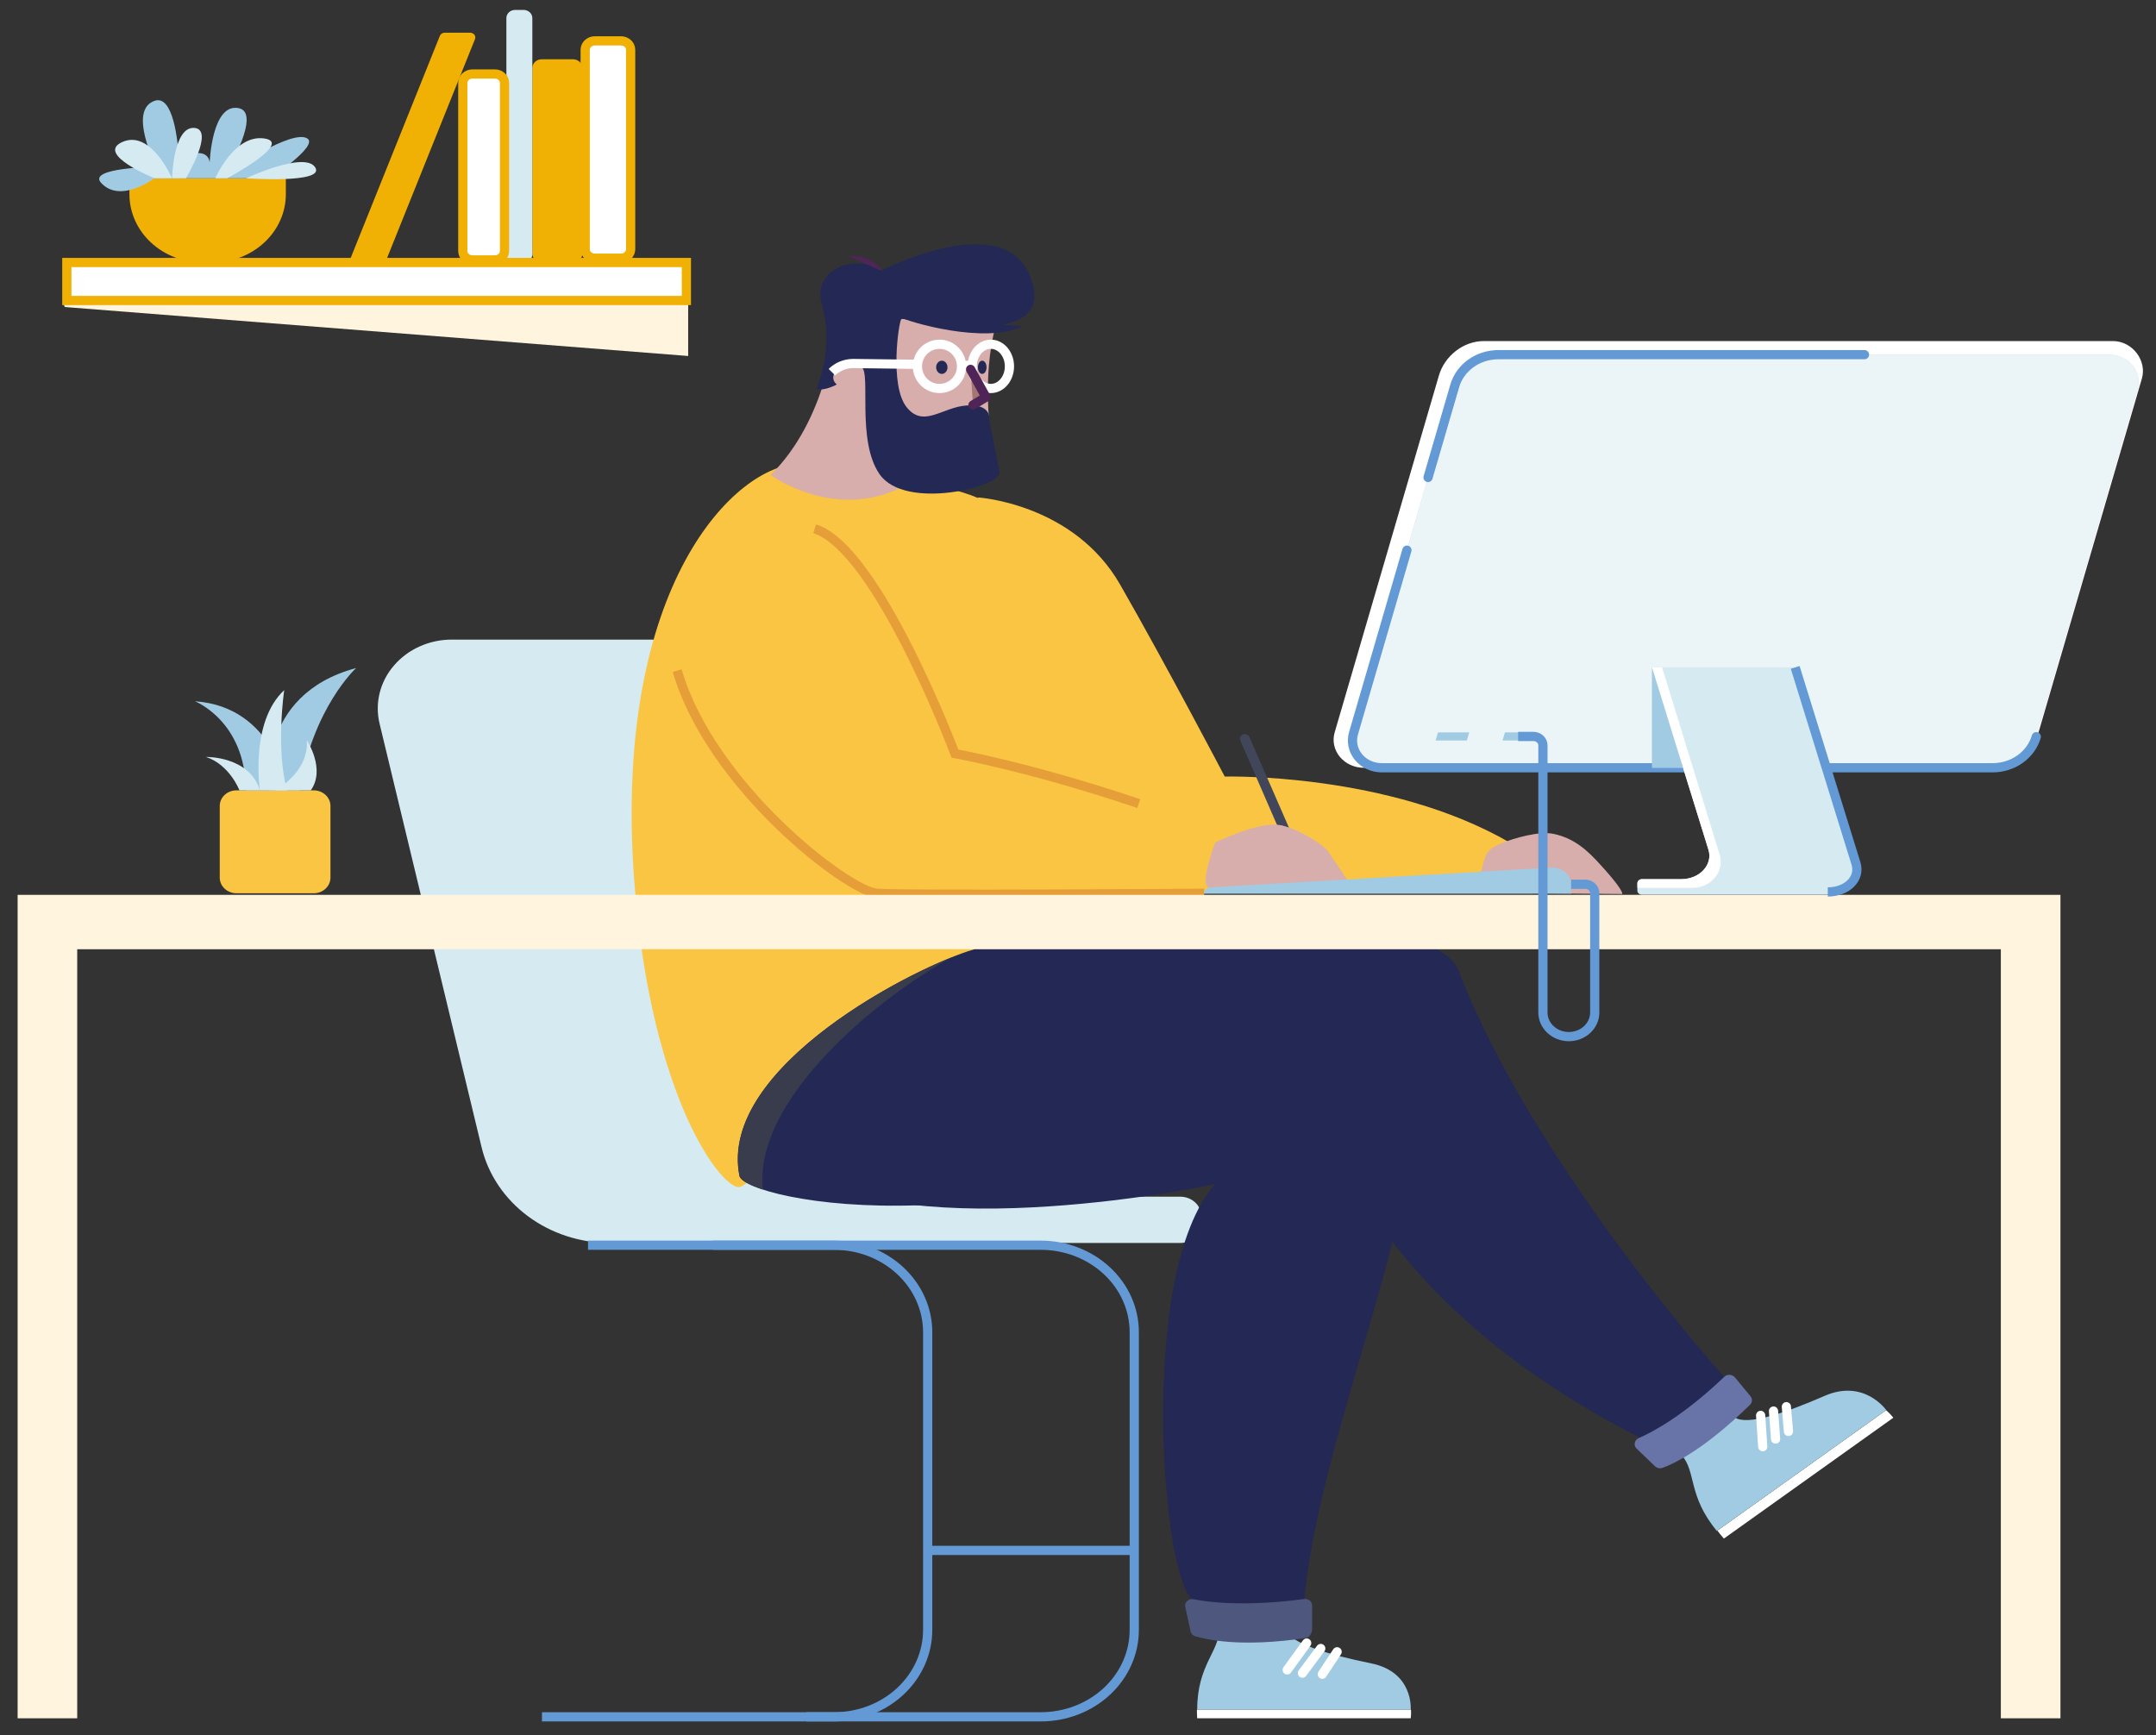 <svg version="1.2" baseProfile="tiny-ps" xmlns="http://www.w3.org/2000/svg" viewBox="0 0 702 565" width="702" height="565">
	<rect x="0" y="0" width="702" height="565" fill="#333333" stroke="none"/>
	<title>Homesvg-svg</title>
	<style>
		tspan { white-space:pre }
		.shp0 { fill: #d6eaf2 } 
		.shp1 { fill: none;stroke: #639ad6;stroke-width: 3 } 
		.shp2 { fill: #f9c543 } 
		.shp3 { fill: #d8aead } 
		.shp4 { fill: #ffffff } 
		.shp5 { fill: #a1cbe2 } 
		.shp6 { fill: none;stroke: #ffffff;stroke-linecap:round;stroke-width: 3 } 
		.shp7 { fill: #242854 } 
		.shp8 { fill: #4e577d } 
		.shp9 { fill: #383c4d } 
		.shp10 { fill: #6874a7 } 
		.shp11 { fill: #41465a } 
		.shp12 { fill: none;stroke: #e59e38;stroke-width: 3 } 
		.shp13 { fill: #4e2556 } 
		.shp14 { fill: none;stroke: #ffffff;stroke-width: 3 } 
		.shp15 { fill: #fff4de } 
		.shp16 { fill: #d4d1f4 } 
		.shp17 { fill: #ebf4f7 } 
		.shp18 { fill: none;stroke: #639ad6;stroke-linecap:round;stroke-linejoin:round;stroke-width: 3 } 
		.shp19 { fill: #a57574 } 
		.shp20 { fill: none;stroke: #4e2556;stroke-linecap:round;stroke-linejoin:round;stroke-width: 3 } 
		.shp21 { fill: #ffffff;stroke: #f1b104;stroke-width: 3 } 
		.shp22 { fill: #f1b104 } 
	</style>
	<path id="Layer" class="shp0" d="M391.15 396.03L391.15 398.4C391.15 399.24 390.97 400.06 390.63 400.83C390.28 401.6 389.78 402.3 389.14 402.89C388.51 403.48 387.76 403.95 386.93 404.26C386.1 404.58 385.21 404.75 384.31 404.75L198.66 404.75C188.91 404.75 179.45 401.66 171.84 395.99C164.23 390.32 158.93 382.41 156.8 373.56L123.58 235.6C122.79 232.31 122.81 228.91 123.62 225.64C124.44 222.36 126.03 219.3 128.3 216.68C130.56 214.05 133.42 211.93 136.68 210.48C139.94 209.02 143.51 208.27 147.13 208.27L211.5 208.27C218.83 208.26 225.94 210.58 231.66 214.85C237.39 219.11 241.38 225.05 242.97 231.7L273.34 357.83C275.51 366.87 280.94 374.94 288.71 380.73C296.49 386.52 306.16 389.68 316.12 389.68L384.31 389.68C386.13 389.68 387.86 390.35 389.14 391.54C390.43 392.73 391.15 394.34 391.15 396.03Z" />
	<path id="Layer" class="shp1" d="M191.46 405.48L271.62 405.48C279.7 405.48 287.44 408.48 293.15 413.8C298.86 419.12 302.06 426.32 302.06 433.84L302.06 530.69C302.06 534.41 301.28 538.1 299.75 541.54C298.22 544.98 295.98 548.1 293.15 550.74C290.33 553.37 286.97 555.46 283.27 556.89C279.58 558.31 275.62 559.05 271.62 559.05L176.46 559.05" />
	<path id="Layer" class="shp1" d="M232.08 405.48L338.91 405.48C346.99 405.49 354.73 408.49 360.43 413.81C366.13 419.12 369.33 426.33 369.32 433.84L369.32 530.69C369.33 538.2 366.14 545.41 360.43 550.73C354.73 556.05 346.99 559.04 338.91 559.05L262.56 559.05" />
	<path id="Layer" class="shp1" d="M302.06 504.86L369.35 504.86" />
	<path id="Layer" class="shp2" d="M318.49 161.99C318.49 161.99 349.57 163.92 364.72 190.36C379.87 216.8 398.78 252.87 398.78 252.87C398.78 252.87 452.16 251.48 491.65 274.4L491.65 290.88L378.12 290.88C364.02 290.88 318.52 240.81 315.86 208.38C313.2 175.95 318.49 161.99 318.49 161.99Z" />
	<path id="Layer" class="shp3" d="M482.78 290.74C480.5 290.3 482.17 283.49 483.51 279.3C484.25 276.99 486.03 275.81 488.37 274.81C493.08 272.82 501.22 270.57 505.82 271.53C512.56 272.94 516.89 276.9 521.1 281.59C522.32 282.94 528.24 289.39 528.24 291.12L482.78 290.74Z" />
	<path id="Layer" class="shp2" d="M259.95 151.13C240.22 151.2 199.31 189.47 206.51 286.78C211.82 358.43 235.83 388.56 241.14 386.45C246.45 384.34 310.54 332.13 319.26 303.92C327.99 275.72 374.32 178.9 313.29 160.3C270.7 147.33 266.27 151.12 259.95 151.13Z" />
	<path id="Layer" class="shp4" d="M459.34 559.52L389.81 559.52C389.74 558.53 389.71 557.59 389.73 556.69L459.42 556.69C459.49 557.63 459.47 558.58 459.34 559.52Z" />
	<path id="Layer" class="shp5" d="M396.89 530.6C397.14 537.65 389.81 542.11 389.81 556.69L459.33 556.69C459.33 556.69 460.35 544.46 446.44 541.64C432.54 538.83 419.89 535.06 418.63 530.6L396.89 530.6Z" />
	<path id="Layer" class="shp6" d="M419.12 543.77L425.46 535.03" />
	<path id="Layer" class="shp6" d="M424.07 544.83L430.04 536.8" />
	<path id="Layer" class="shp6" d="M430.55 545.18L435.37 537.87" />
	<path id="Layer" class="shp7" d="M322.12 309.15C322.12 309.15 428.24 302.98 454.03 331.2C479.81 359.43 429.75 460 424.7 521.11C424.7 521.11 399.3 523.46 388.99 521.11C378.68 518.76 369.7 414.29 395.68 385.61C395.68 385.61 296.92 406.73 258.42 380.09C219.91 353.45 306.1 309.67 322.12 309.15Z" />
	<path id="Layer" class="shp8" d="M389.24 532.85C392.88 533.85 403.77 536.56 425.29 533.38C426.41 533.21 427.23 531.61 427.23 530.55L427.23 522.79C427.23 522.48 427.16 522.18 427.02 521.91C426.88 521.63 426.69 521.38 426.44 521.18C426.19 520.99 425.9 520.84 425.58 520.75C425.27 520.67 424.94 520.65 424.62 520.69C405.99 523.2 393.76 521.82 388.65 520.76C388.29 520.68 387.92 520.69 387.57 520.78C387.22 520.87 386.89 521.03 386.62 521.26C386.35 521.48 386.14 521.77 386.01 522.08C385.88 522.4 385.84 522.74 385.88 523.08L387.62 531.03C387.67 531.45 387.85 531.84 388.13 532.16C388.42 532.49 388.81 532.73 389.24 532.85Z" />
	<path id="Layer" class="shp4" d="M616.46 461.66L561.3 501.01C560.52 500.13 559.82 499.26 559.18 498.42L614.12 459.22C615 459.95 615.78 460.77 616.46 461.66Z" />
	<path id="Layer" class="shp5" d="M547.55 473.83C552.37 479.3 549.48 486.98 559.01 498.52L614.17 459.17C614.17 459.17 606.97 448.91 594.1 454.54C581.23 460.17 568.73 464.34 564.8 461.52L547.55 473.83Z" />
	<path id="Layer" class="shp6" d="M573.95 471.08L573.27 460.89" />
	<path id="Layer" class="shp6" d="M578.14 468.6L577.46 459.48" />
	<path id="Layer" class="shp6" d="M582.33 466.12L581.65 458.06" />
	<path id="Layer" class="shp7" d="M240.76 382.91C242.35 390.86 332.67 410.16 428.74 353.75C428.74 353.75 437.21 418.97 534.29 468.33C534.29 468.33 555.67 459.85 561.48 448.46C561.48 448.46 499.44 379.6 475.05 316.37C464.81 289.83 335.99 303.72 317.13 309.15C298.27 314.58 233.69 347.43 240.76 382.91Z" />
	<path id="Layer" class="shp9" d="M248.4 387.36C243.72 385.83 241.06 384.21 240.8 382.9C234.44 351.07 285.85 321.34 310.06 311.66C286.11 324.62 245.24 357.97 248.4 387.36Z" />
	<path id="Layer" class="shp10" d="M541.33 477.98C544.88 476.7 554.82 472.13 569.82 457.43C570.19 457.06 570.41 456.58 570.44 456.08C570.47 455.57 570.3 455.07 569.97 454.67L564.88 448.51C564.68 448.27 564.43 448.07 564.14 447.93C563.85 447.79 563.54 447.7 563.21 447.68C562.88 447.67 562.56 447.71 562.25 447.82C561.95 447.93 561.67 448.1 561.44 448.32C548.31 460.86 538.29 466.23 533.55 468.31C533.23 468.45 532.94 468.66 532.72 468.93C532.5 469.2 532.35 469.51 532.28 469.84C532.22 470.17 532.24 470.51 532.34 470.84C532.44 471.16 532.63 471.46 532.88 471.7L538.87 477.46C539.18 477.76 539.58 477.97 540.01 478.06C540.45 478.15 540.91 478.12 541.33 477.98Z" />
	<path id="Layer" class="shp2" d="M265.25 172.19C285.77 178.53 310.93 245.4 310.93 245.4C310.93 245.4 346.98 251.75 395.91 270.79C395.91 270.79 398.53 282.77 392.08 290.88C392.08 290.88 295 291.58 285.52 290.88C276.04 290.17 231.48 256.09 220.49 218.38C209.49 180.68 240.19 164.45 265.25 172.19Z" />
	<path id="Layer" class="shp11" d="M403.84 241.1L424.44 288.52L427.98 288.52L406.8 239.98C406.65 239.63 406.36 239.35 405.99 239.19C405.62 239.03 405.2 239.01 404.82 239.13C404.61 239.19 404.42 239.3 404.26 239.43C404.1 239.57 403.97 239.73 403.87 239.92C403.78 240.1 403.73 240.3 403.73 240.5C403.72 240.71 403.76 240.91 403.84 241.1Z" />
	<path id="Layer" class="shp3" d="M395.68 274.35C395.68 274.35 410.03 267.3 416.78 268.69C423.52 270.09 431.61 275.74 432.45 277.32C433.3 278.91 439.19 286.57 439.19 288.29C439.19 290.02 420.12 289.39 417.44 289.39C414.76 289.39 397.13 289.65 393.72 289C390.31 288.34 395.68 274.35 395.68 274.35Z" />
	<path id="Layer" class="shp3" d="M417.44 289.39C420.12 289.39 439.19 290.02 439.19 288.29C439.19 286.57 433.29 278.89 432.45 277.32C431.61 275.76 423.52 270.12 416.78 268.71C416.78 268.71 425.1 279.45 417.44 289.39Z" />
	<path id="Layer" class="shp12" d="M392.08 290.88C392.08 290.88 295 291.58 285.52 290.88C276.04 290.17 231.48 256.09 220.49 218.38" />
	<path id="Layer" class="shp12" d="M265.25 172.19C285.77 178.53 310.93 245.4 310.93 245.4C310.93 245.4 335.13 249.66 370.78 261.67" />
	<path id="Layer" class="shp5" d="M511.57 291.01L511.57 288.18C511.57 287.4 511.4 286.64 511.07 285.92C510.74 285.21 510.25 284.57 509.65 284.04C509.04 283.51 508.32 283.1 507.53 282.84C506.74 282.58 505.91 282.47 505.08 282.53L394.06 288.96C393.5 289 392.98 289.23 392.59 289.62C392.21 290 392 290.51 392 291.03L511.57 291.01Z" />
	<path id="Layer" class="shp3" d="M271.75 108.05C271.75 108.05 269.32 136.59 250.91 154.67C250.91 154.67 271.52 169.86 293.91 158.53L296.35 108.16L271.75 108.05Z" />
	<path id="Layer" class="shp3" d="M325.57 101.84C325.57 101.84 320.1 114.28 322.07 137.24C324.04 160.19 284.83 148.22 284.16 132.36C283.5 116.49 286.16 102.04 290.59 101.82C295.03 101.61 325.57 101.84 325.57 101.84Z" />
	<path id="Layer" class="shp7" d="M265.82 126.69C265.82 126.69 271.74 113.63 267.58 99.09C264.54 88.46 276.85 82.28 287.26 87.95C287.26 87.95 326.5 67.86 335.35 89.81C346.02 116.28 294.36 102.89 293.47 103.92C292.58 104.96 289.63 125.55 295.17 132.55C300.71 139.56 306.84 132.51 314.82 132.03C323.08 131.53 322.07 136.61 322.07 136.61C322.07 136.61 324.54 148.96 325.43 153.7C326.31 158.44 294.72 166.44 286.38 154.4C278.81 143.49 283.64 121.42 280.54 119.58C274.12 115.78 268.91 122.51 272.48 125.19C272.48 125.19 268.57 127.39 265.82 126.69Z" />
	<path id="Layer" class="shp7" d="M332.86 106.23C320.7 112.31 295.4 104.68 293.13 103.3L332.86 106.23Z" />
	<path id="Layer" class="shp13" d="M276.25 83.39C280.51 83.08 285.13 84.63 287.26 88.31L276.25 83.39Z" />
	<path id="Layer" class="shp7" d="M306.66 121.76C307.68 121.76 308.51 120.79 308.51 119.61C308.51 118.42 307.68 117.45 306.66 117.45C305.64 117.45 304.81 118.42 304.81 119.61C304.81 120.79 305.64 121.76 306.66 121.76Z" />
	<path id="Layer" class="shp7" d="M319.81 121.76C320.59 121.76 321.22 120.79 321.22 119.61C321.22 118.42 320.59 117.45 319.81 117.45C319.04 117.45 318.41 118.42 318.41 119.61C318.41 120.79 319.04 121.76 319.81 121.76Z" />
	<path id="Layer" class="shp14" d="M305.9 126.5C309.87 126.5 313.08 123.28 313.08 119.3C313.08 115.32 309.87 112.1 305.9 112.1C301.93 112.1 298.72 115.32 298.72 119.3C298.72 123.28 301.93 126.5 305.9 126.5Z" />
	<path id="Layer" class="shp14" d="M322.62 126.5C325.96 126.5 328.68 123.28 328.68 119.3C328.68 115.32 325.96 112.1 322.62 112.1C319.27 112.1 316.55 115.32 316.55 119.3C316.55 123.28 319.27 126.5 322.62 126.5Z" />
	<path id="Layer" class="shp14" d="M313.08 118.99L316.55 118.99" />
	<path id="Layer" class="shp14" d="M298.34 118.63L277.82 118.37C276.52 118.37 275.23 118.62 274.04 119.11C272.84 119.59 271.76 120.3 270.88 121.19" />
	<path id="Layer" class="shp15" d="M670.89 291.39L670.89 559.53L651.48 559.53L651.48 309.1L25.14 309.1L25.14 559.53L5.74 559.53L5.74 291.39L670.89 291.39Z" />
	<path id="Layer" class="shp4" d="M648.79 250.01L444.03 250.01C442.52 250.01 441.04 249.69 439.69 249.07C438.33 248.45 437.16 247.54 436.24 246.43C435.32 245.32 434.7 244.02 434.41 242.65C434.12 241.27 434.17 239.85 434.57 238.5L468.54 122.19C470.36 116.04 476.33 111.06 483.18 111.06L687.94 111.06C694.4 111.06 699.1 117.49 697.4 123.29L663.43 239.6C662.56 242.59 660.65 245.23 658.01 247.11C655.36 248.99 652.12 250.01 648.79 250.01Z" />
	<path id="Layer" class="shp16" d="M648.8 250.01L449.9 250.01C448.44 250.01 446.99 249.7 445.68 249.09C444.36 248.49 443.22 247.61 442.33 246.52C441.44 245.44 440.83 244.18 440.55 242.84C440.27 241.51 440.32 240.13 440.7 238.81L473.68 125.62C474.52 122.71 476.38 120.15 478.95 118.31C481.52 116.48 484.67 115.49 487.9 115.49L686.8 115.49C688.26 115.49 689.71 115.81 691.02 116.41C692.34 117.02 693.48 117.9 694.37 118.98C695.26 120.06 695.87 121.32 696.16 122.66C696.44 124 696.38 125.38 696 126.69L663 239.89C662.15 242.79 660.3 245.35 657.74 247.18C655.17 249.01 652.03 250.01 648.8 250.01Z" />
	<path id="Layer" class="shp17" d="M648.8 250.01L449.9 250.01C448.44 250.01 446.99 249.7 445.68 249.09C444.36 248.49 443.22 247.61 442.33 246.52C441.44 245.44 440.83 244.18 440.55 242.84C440.27 241.51 440.32 240.13 440.7 238.81L473.68 125.62C474.52 122.71 476.38 120.15 478.95 118.31C481.52 116.48 484.67 115.49 487.9 115.49L686.8 115.49C688.26 115.49 689.71 115.81 691.02 116.41C692.34 117.02 693.48 117.9 694.37 118.98C695.26 120.06 695.87 121.32 696.16 122.66C696.44 124 696.38 125.38 696 126.69L663 239.89C662.15 242.79 660.3 245.35 657.74 247.18C655.17 249.01 652.03 250.01 648.8 250.01Z" />
	<path id="Layer" class="shp18" d="M464.97 155.48L473.68 125.62C474.52 122.71 476.38 120.15 478.95 118.31C481.52 116.48 484.67 115.49 487.9 115.49L607.08 115.49" />
	<path id="Layer" class="shp18" d="M663.02 239.89C662.18 242.79 660.32 245.36 657.75 247.19C655.18 249.02 652.03 250.01 648.8 250.01L449.9 250.01C448.44 250.01 446.99 249.7 445.68 249.09C444.36 248.49 443.22 247.61 442.33 246.52C441.44 245.44 440.83 244.18 440.55 242.84C440.27 241.51 440.32 240.13 440.7 238.81L458.1 179.14" />
	<path id="Layer" class="shp0" d="M603.91 281.11L584.15 217.3L537.87 217.3L556.28 276.72C557.78 281.56 553.42 286.28 547.45 286.28L534.67 286.28C534.28 286.26 533.9 286.39 533.61 286.63C533.32 286.87 533.15 287.21 533.13 287.57L533.13 290.05C533.15 290.41 533.32 290.75 533.61 290.99C533.9 291.24 534.28 291.36 534.67 291.34L594.72 291.34C600.94 291.34 605.47 286.13 603.91 281.11Z" />
	<path id="Layer" class="shp4" d="M551.14 289.11L533.15 289.11L533.15 287.57C533.17 287.21 533.35 286.87 533.64 286.63C533.93 286.39 534.31 286.26 534.7 286.28L547.44 286.28C553.42 286.28 557.78 281.56 556.28 276.72L537.87 217.3L541.17 217.3L559.97 278.44C560.33 279.7 560.37 281.02 560.1 282.29C559.82 283.57 559.24 284.77 558.38 285.8C557.53 286.83 556.43 287.66 555.18 288.24C553.92 288.81 552.54 289.11 551.14 289.11Z" />
	<path id="Layer" class="shp5" d="M537.87 217.3L537.87 250.07L548.02 250.07L537.87 217.3Z" />
	<path id="Layer" class="shp5" d="M478.38 238.5L468.22 238.5L467.44 241.13L477.6 241.13L478.38 238.5Z" />
	<path id="Layer" class="shp5" d="M499.39 238.5L490 238.5L489.23 241.13L498.61 241.13L499.39 238.5Z" />
	<path id="Layer" class="shp1" d="M595.13 290.44C601.33 290.44 605.86 286.16 604.3 281.14L584.52 217.32" />
	<path id="Layer" class="shp1" d="M494.31 239.81L499.27 239.81C500.1 239.81 500.89 240.12 501.47 240.66C502.05 241.2 502.38 241.94 502.38 242.7L502.38 329.71C502.38 331.79 503.27 333.78 504.85 335.25C506.43 336.72 508.58 337.55 510.82 337.55C513.05 337.55 515.2 336.72 516.78 335.25C518.36 333.78 519.25 331.79 519.25 329.71L519.25 290.82C519.25 290.44 519.17 290.07 519.01 289.72C518.85 289.37 518.63 289.05 518.34 288.78C518.05 288.51 517.71 288.3 517.33 288.15C516.95 288.01 516.55 287.94 516.14 287.94L511.57 287.94" />
	<path id="Layer" class="shp2" d="M102.13 257.36L77.02 257.36C74 257.36 71.55 259.63 71.55 262.44L71.55 285.79C71.55 288.6 74 290.88 77.02 290.88L102.13 290.88C105.16 290.88 107.6 288.6 107.6 285.79L107.6 262.44C107.6 259.63 105.16 257.36 102.13 257.36Z" />
	<path id="Layer" class="shp5" d="M87.73 257.36C87.73 257.36 83.25 226.33 115.96 217.53C115.96 217.53 101.84 230.46 97.54 257.36L87.73 257.36Z" />
	<path id="Layer" class="shp5" d="M93.47 257.36C93.47 257.36 89.58 230.17 63.46 228.35C63.46 228.35 79.88 234.74 80.07 257.36L93.47 257.36Z" />
	<path id="Layer" class="shp0" d="M84.63 257.36C84.63 257.36 81.25 235.24 92.54 224.73C92.54 224.73 89.73 243.74 93.45 257.36L84.63 257.36Z" />
	<path id="Layer" class="shp0" d="M89.58 257.36C89.58 257.36 100.64 251.61 99.91 241.05C99.91 241.05 106.14 250.45 101.19 257.36L89.58 257.36Z" />
	<path id="Layer" class="shp0" d="M77.96 257.36C77.96 257.36 74.82 249.05 67.08 246.49C67.08 246.49 81.19 246.15 84.63 257.36L77.96 257.36Z" />
	<path id="Layer" class="shp19" d="M316.03 120.28L321.03 129.33L316.8 131.88" />
	<path id="Layer" class="shp20" d="M316.03 120.28L321.03 129.33L316.8 131.88" />
	<path id="Layer" class="shp15" d="M21.32 98.66L224.07 98.66L224.07 115.92L21.28 99.99C20.74 99.94 20.78 98.66 21.32 98.66Z" />
	<path id="Layer" class="shp21" d="M202.2 13.31L193.68 13.31C191.94 13.31 190.54 14.61 190.54 16.22L190.54 81.16C190.54 82.77 191.94 84.07 193.68 84.07L202.2 84.07C203.93 84.07 205.34 82.77 205.34 81.16L205.34 16.22C205.34 14.61 203.93 13.31 202.2 13.31Z" />
	<path id="Layer" class="shp22" d="M186.57 19.3L176.39 19.3C174.7 19.3 173.33 20.57 173.33 22.14L173.33 82.63C173.33 84.2 174.7 85.48 176.39 85.48L186.57 85.48C188.26 85.48 189.63 84.2 189.63 82.63L189.63 22.14C189.63 20.57 188.26 19.3 186.57 19.3Z" />
	<path id="Layer" class="shp0" d="M170.48 3.23L167.73 3.23C166.15 3.23 164.88 4.41 164.88 5.88L164.88 82.82C164.88 84.29 166.15 85.48 167.73 85.48L170.48 85.48C172.05 85.48 173.33 84.29 173.33 82.82L173.33 5.88C173.33 4.41 172.05 3.23 170.48 3.23Z" />
	<path id="Layer" class="shp21" d="M161.14 24.09L153.82 24.09C152.09 24.09 150.69 25.39 150.69 26.99L150.69 81.73C150.69 83.33 152.09 84.63 153.82 84.63L161.14 84.63C162.87 84.63 164.27 83.33 164.27 81.73L164.27 26.99C164.27 25.39 162.87 24.09 161.14 24.09Z" />
	<path id="Layer" class="shp22" d="M125.44 85.48L113.59 85.48L143.23 11.65C143.35 11.36 143.55 11.11 143.82 10.94C144.09 10.76 144.41 10.66 144.74 10.66L153.15 10.66C153.41 10.67 153.67 10.73 153.9 10.85C154.13 10.96 154.33 11.13 154.48 11.33C154.63 11.53 154.72 11.77 154.75 12.01C154.78 12.25 154.75 12.5 154.66 12.73L125.44 85.48Z" />
	<path id="Layer" class="shp21" d="M223.49 85.48L21.76 85.48L21.76 97.85L223.49 97.85L223.49 85.48Z" />
	<path id="Layer" class="shp22" d="M42.15 58.05L93.07 58.05L93.07 63.24C93.07 69.14 90.55 74.8 86.06 78.97C81.57 83.14 75.49 85.48 69.14 85.48L66.07 85.48C59.72 85.48 53.64 83.14 49.15 78.97C44.66 74.8 42.14 69.14 42.14 63.24L42.14 58.05L42.15 58.05Z" />
	<path id="Layer" class="shp5" d="M87.96 58.05L50.25 58.05C50.25 58.05 39.22 66.41 32.92 59.55C28.36 54.59 50.19 54.36 50.19 54.36L50.84 54.15C50.84 54.15 41.48 35.88 50.33 32.83C56.44 30.71 57.92 46.2 58.23 51.23C61.45 49.98 67.73 48.17 68.27 52.92C68.27 52.92 68.97 33.36 77.78 35.23C85.08 36.79 74.24 55.17 74.24 55.17L75.01 55.6C75.01 55.6 95.14 41.92 100.08 45.1C103.81 47.51 87.96 58.05 87.96 58.05Z" />
	<path id="Layer" class="shp0" d="M56.02 58.05C56.02 58.05 56.41 41.19 63.24 41.65C70.07 42.11 60.55 58.05 60.55 58.05L56.02 58.05Z" />
	<path id="Layer" class="shp0" d="M56.02 58.05C56.02 58.05 49.17 42.14 39.89 46.21C30.82 50.17 50.33 58.05 50.33 58.05L56.02 58.05Z" />
	<path id="Layer" class="shp0" d="M70.1 58.05C70.1 58.05 76.27 43.71 86 45.08C95.73 46.44 73.95 58.05 73.95 58.05L70.1 58.05Z" />
	<path id="Layer" class="shp0" d="M80.12 58.05C80.12 58.05 99.2 49.12 102.63 54.5C106.06 59.88 80.12 58.05 80.12 58.05Z" />
</svg>